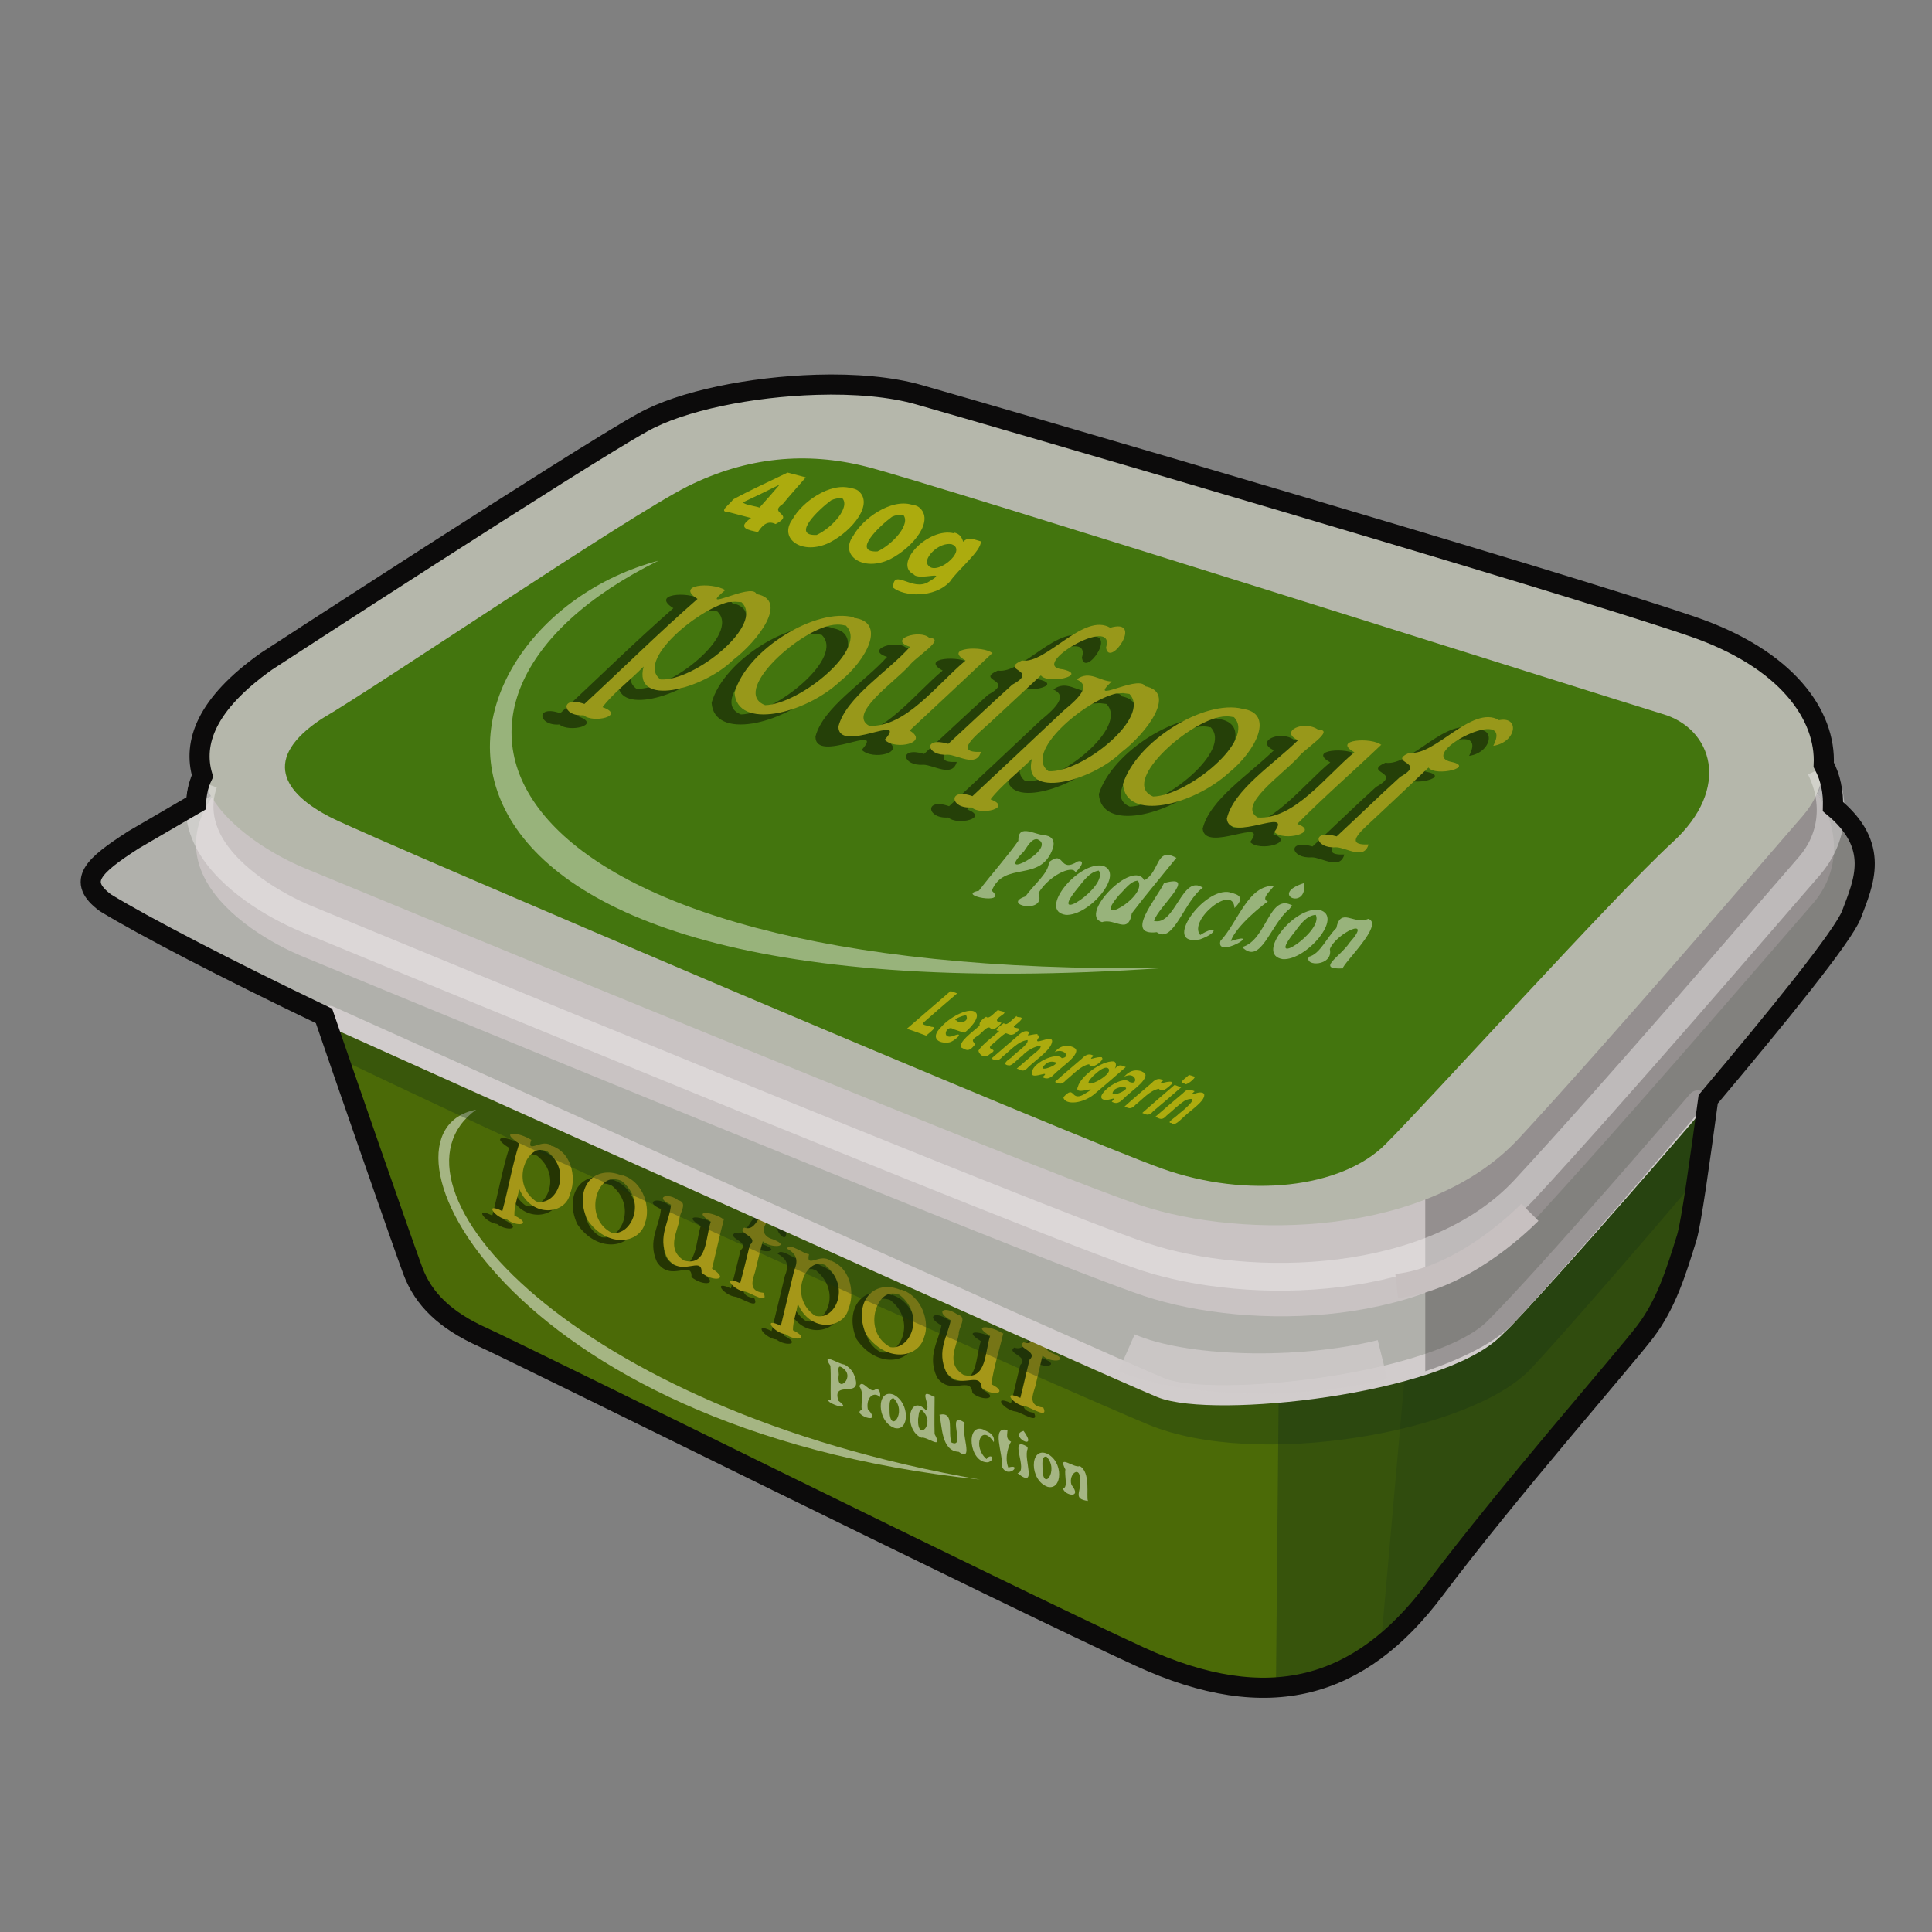 <?xml version="1.0" encoding="UTF-8" standalone="no"?>
<!DOCTYPE svg PUBLIC "-//W3C//DTD SVG 1.0//EN" "http://www.w3.org/TR/2001/REC-SVG-20010904/DTD/svg10.dtd">
<svg xmlns:svg="http://www.w3.org/2000/svg" xmlns="http://www.w3.org/2000/svg" version="1.0" width="100%" height="100%" viewBox="0 0 48 48" id="_butter01">
<rect x="0" y="0" width="48" height="48" fill="#808080" stroke="none"/>
<defs/>
<path d="m 7.76,24.36 c 0,0 2.26,6.53 2.52,7.23 0.26,0.69 0.78,1.22 1.74,1.65 0.95,0.43 13.07,6.45 16.30,7.93 3.22,1.48 5.49,0.78 7.32,-1.65 1.83,-2.44 4.70,-5.75 5.23,-6.45 0.52,-0.69 0.78,-1.48 1.04,-2.35 0.26,-0.87 1.04,-7.58 1.04,-7.58 z" id="path3884" style="fill:#4b6a07" />
<g id="g4194" style="opacity:0.5">
<path d="m 11.83,27.57 c -2.84,0.54 0.61,7.93 12.52,9.19 C 14.20,35.01 9.26,29.43 11.83,27.57 z" id="path4172" style="fill:#ffffff" />
<path d="m 26.14,33.11 c -0.59,-0.38 -0.52,0.52 -0.94,0.37 -0.21,0.14 0.38,0.22 0.15,0.43 -0.08,0.31 -0.15,0.64 -0.23,0.95 -0.48,-0.22 -0.17,0.18 0.12,0.21 0.15,0.03 0.59,0.33 0.45,0.03 -0.39,-0.04 -0.26,-0.32 -0.20,-0.52 0.06,-0.25 0.12,-0.51 0.18,-0.77 0.23,0.21 0.72,0.12 0.24,-0.06 -0.58,-0.26 0.27,-0.91 0.46,-0.17 0.31,-0.00 0.02,-0.51 -0.24,-0.47 z m -6.95,-2.85 c -0.59,-0.38 -0.52,0.51 -0.93,0.37 -0.21,0.14 0.39,0.22 0.14,0.43 -0.08,0.31 -0.15,0.63 -0.24,0.95 -0.48,-0.22 -0.17,0.18 0.12,0.21 0.15,0.03 0.60,0.34 0.46,0.03 -0.39,-0.04 -0.27,-0.32 -0.21,-0.52 0.06,-0.25 0.12,-0.51 0.19,-0.76 0.22,0.19 0.72,0.13 0.25,-0.05 -0.58,-0.16 0.12,-0.92 0.38,-0.29 0.31,0.41 0.21,-0.47 -0.18,-0.36 z m 5.49,3.00 c -0.24,-0.18 -0.82,-0.25 -0.31,0.06 -0.13,0.37 -0.08,1.12 -0.66,0.97 -0.46,-0.28 -0.16,-0.73 -0.12,-1.02 -0.01,-0.15 0.23,-0.42 -0.03,-0.48 -0.33,-0.23 -0.57,-0.08 -0.17,0.14 -0.07,0.39 -0.36,0.76 -0.11,1.29 0.34,0.48 0.84,-0.06 0.88,0.39 0.26,0.22 0.70,0.14 0.24,-0.09 0.06,-0.43 0.20,-0.85 0.30,-1.28 z m -2.53,-1.08 c -0.69,-0.29 -1.19,0.32 -0.87,1.09 0.50,0.73 1.31,0.61 1.45,0.08 0.14,-0.34 -0.03,-1.01 -0.57,-1.18 z m -1.74,-0.72 c -0.25,-0.22 -0.63,0.21 -0.54,-0.17 -0.17,-0.02 -0.47,-0.29 -0.55,-0.14 0.28,0.15 0.27,0.33 0.18,0.55 -0.11,0.45 -0.22,0.91 -0.33,1.37 -0.48,-0.24 -0.17,0.18 0.12,0.21 0.24,0.18 0.63,0.12 0.18,-0.10 -0.00,-0.23 0.09,-0.43 0.12,-0.66 0.33,0.76 1.17,0.60 1.26,0.12 0.14,-0.29 0.11,-0.98 -0.44,-1.19 z m 1.72,0.85 c 0.63,0.50 0.26,1.37 -0.24,1.29 -0.65,-0.35 -0.40,-1.28 0.01,-1.33 0.06,-0.01 0.14,7.55e-4 0.22,0.03 z m -1.84,-0.73 c 0.62,0.51 0.24,1.38 -0.27,1.24 -0.60,-0.41 -0.32,-1.23 0.07,-1.29 l 0.09,0.00 0.10,0.03 0,0 z M 17.72,30.40 c -0.24,-0.18 -0.82,-0.25 -0.31,0.06 -0.13,0.37 -0.08,1.12 -0.66,0.97 -0.46,-0.28 -0.16,-0.73 -0.12,-1.02 -0.01,-0.15 0.23,-0.42 -0.03,-0.48 -0.25,-0.20 -0.61,-0.08 -0.18,0.11 -0.03,0.42 -0.34,0.78 -0.10,1.31 0.34,0.53 0.88,-0.07 0.86,0.38 0.30,0.24 0.71,0.18 0.26,-0.10 0.10,-0.41 0.19,-0.83 0.30,-1.25 z m -2.51,-1.08 c -0.70,-0.30 -1.22,0.31 -0.87,1.09 0.49,0.72 1.31,0.61 1.44,0.07 0.13,-0.34 -0.02,-1.00 -0.56,-1.17 z m -1.75,-0.73 c -0.21,-0.23 -0.65,0.22 -0.51,-0.16 -0.32,-0.20 -0.82,-0.24 -0.30,0.09 -0.17,0.53 -0.27,1.12 -0.42,1.68 -0.48,-0.24 -0.17,0.18 0.12,0.21 0.24,0.19 0.65,0.13 0.18,-0.10 -0.01,-0.23 0.08,-0.44 0.12,-0.66 0.33,0.76 1.17,0.61 1.26,0.12 0.14,-0.29 0.11,-0.98 -0.44,-1.19 z m 1.72,0.85 c 0.65,0.50 0.27,1.38 -0.23,1.30 -0.66,-0.34 -0.42,-1.29 0.00,-1.33 0.06,-0.01 0.14,7.55e-4 0.22,0.03 z m -1.84,-0.73 c 0.64,0.50 0.24,1.38 -0.27,1.25 -0.59,-0.41 -0.30,-1.22 0.07,-1.28 l 0.09,0.00 0.10,0.03 z" id="path4174" style="font-size:8px;font-style:normal;font-variant:normal;font-weight:normal;font-stretch:normal;line-height:125%;letter-spacing:0px;word-spacing:0px;font-family:DejaVu Serif;-inkscape-font-specification:DejaVu Serif" />
<path d="m 26.37,32.98 c -0.59,-0.38 -0.52,0.52 -0.94,0.37 -0.21,0.14 0.38,0.22 0.15,0.43 -0.08,0.31 -0.15,0.64 -0.23,0.95 -0.48,-0.22 -0.17,0.18 0.12,0.21 0.15,0.03 0.59,0.33 0.45,0.03 -0.39,-0.04 -0.26,-0.32 -0.20,-0.52 0.06,-0.25 0.12,-0.51 0.18,-0.77 0.23,0.21 0.72,0.12 0.24,-0.06 -0.58,-0.26 0.27,-0.91 0.46,-0.17 0.31,-0.00 0.02,-0.51 -0.24,-0.47 z m -6.95,-2.85 c -0.59,-0.38 -0.52,0.51 -0.93,0.37 -0.21,0.14 0.39,0.22 0.14,0.43 -0.08,0.31 -0.15,0.63 -0.24,0.95 -0.48,-0.22 -0.17,0.18 0.12,0.21 0.15,0.03 0.60,0.34 0.46,0.03 -0.39,-0.04 -0.27,-0.32 -0.21,-0.52 0.06,-0.25 0.12,-0.51 0.19,-0.76 0.22,0.19 0.72,0.13 0.25,-0.05 -0.58,-0.16 0.12,-0.92 0.38,-0.29 0.31,0.41 0.21,-0.47 -0.18,-0.36 z m 5.49,3.00 c -0.24,-0.18 -0.82,-0.25 -0.31,0.06 -0.13,0.37 -0.08,1.12 -0.66,0.97 -0.46,-0.28 -0.16,-0.73 -0.12,-1.02 -0.01,-0.15 0.23,-0.42 -0.03,-0.48 -0.33,-0.23 -0.57,-0.08 -0.17,0.14 -0.07,0.39 -0.36,0.76 -0.11,1.29 0.34,0.48 0.84,-0.06 0.88,0.39 0.26,0.22 0.70,0.14 0.24,-0.09 0.06,-0.43 0.20,-0.85 0.30,-1.28 z m -2.53,-1.08 c -0.69,-0.29 -1.19,0.32 -0.87,1.09 0.50,0.73 1.31,0.61 1.45,0.08 0.14,-0.34 -0.03,-1.01 -0.57,-1.18 z m -1.74,-0.72 c -0.25,-0.22 -0.63,0.21 -0.54,-0.17 -0.17,-0.02 -0.47,-0.29 -0.55,-0.14 0.28,0.15 0.27,0.33 0.18,0.55 -0.11,0.45 -0.22,0.91 -0.33,1.37 -0.48,-0.24 -0.17,0.18 0.12,0.21 0.24,0.18 0.63,0.12 0.18,-0.10 -0.00,-0.23 0.09,-0.43 0.12,-0.66 0.33,0.76 1.17,0.60 1.26,0.12 0.14,-0.29 0.11,-0.98 -0.44,-1.19 z m 1.72,0.85 c 0.63,0.50 0.26,1.37 -0.24,1.29 -0.65,-0.35 -0.40,-1.28 0.01,-1.33 0.06,-0.01 0.14,7.55e-4 0.22,0.03 z m -1.84,-0.73 c 0.62,0.51 0.24,1.38 -0.27,1.24 -0.60,-0.41 -0.32,-1.23 0.07,-1.29 l 0.09,0.00 0.10,0.03 0,0 z m -2.55,-1.16 c -0.24,-0.18 -0.82,-0.25 -0.31,0.06 -0.13,0.37 -0.08,1.12 -0.66,0.97 -0.46,-0.28 -0.16,-0.73 -0.12,-1.02 -0.01,-0.15 0.23,-0.42 -0.03,-0.48 -0.25,-0.20 -0.61,-0.08 -0.18,0.11 -0.03,0.42 -0.34,0.78 -0.10,1.31 0.34,0.53 0.88,-0.07 0.86,0.38 0.30,0.24 0.71,0.18 0.26,-0.10 0.10,-0.41 0.19,-0.83 0.30,-1.25 z m -2.51,-1.08 c -0.70,-0.30 -1.22,0.31 -0.87,1.09 0.49,0.72 1.31,0.61 1.44,0.07 0.13,-0.34 -0.02,-1.00 -0.56,-1.17 z m -1.75,-0.73 c -0.21,-0.23 -0.65,0.22 -0.51,-0.16 -0.32,-0.20 -0.82,-0.24 -0.30,0.09 -0.17,0.53 -0.27,1.12 -0.42,1.68 -0.48,-0.24 -0.17,0.18 0.12,0.21 0.24,0.19 0.65,0.13 0.18,-0.10 -0.01,-0.23 0.08,-0.44 0.12,-0.66 0.33,0.76 1.17,0.61 1.26,0.12 0.14,-0.29 0.11,-0.98 -0.44,-1.19 z m 1.72,0.85 c 0.65,0.50 0.27,1.38 -0.23,1.30 -0.66,-0.34 -0.42,-1.29 0.00,-1.33 0.06,-0.01 0.14,7.56e-4 0.22,0.03 z m -1.84,-0.73 c 0.64,0.50 0.24,1.38 -0.27,1.25 -0.59,-0.41 -0.30,-1.22 0.07,-1.28 l 0.09,0.00 0.10,0.03 z" id="path4176" style="font-size:8px;font-style:normal;font-variant:normal;font-weight:normal;font-stretch:normal;line-height:125%;letter-spacing:0px;word-spacing:0px;fill:#ffc429;font-family:DejaVu Serif;-inkscape-font-specification:DejaVu Serif" />
<path d="m 25.43,35.55 c -0.40,0.11 0.40,0.55 0,0 z m -0.40,-0.02 c -0.42,-0.11 -0.10,0.59 -0.14,0.90 0.15,0.34 0.53,-0.08 0.16,0.03 -0.11,-0.28 0.04,-0.61 0.07,-0.64 -0.14,-0.07 -0.09,-0.19 -0.09,-0.28 z m 1.80,0.89 c -0.13,0.08 -0.57,-0.32 -0.36,0.09 -0.03,0.14 0.07,0.45 -0.06,0.47 0.04,0.18 0.49,0.26 0.21,-0.09 -0.09,-0.28 0.25,-0.52 0.21,-0.07 0.03,0.25 -0.18,0.42 0.20,0.47 -0.05,-0.10 0.08,-0.72 -0.21,-0.87 z m -3.62,-1.71 c -0.44,-0.27 -0.06,0.23 -0.20,0.33 -0.44,-0.45 -0.57,0.48 -0.12,0.68 0.14,-0.04 0.56,0.33 0.33,-0.09 -0.01,-0.31 1.12e-4,-0.62 -0.00,-0.93 z m 2.79,1.40 c -0.42,-0.16 -0.43,0.67 0.03,0.83 0.37,0.09 0.40,-0.64 -0.03,-0.83 z m -0.47,-0.16 c -0.51,-0.32 0.04,0.59 -0.25,0.65 0.51,0.41 0.14,-0.35 0.25,-0.60 l 1e-6,-0.05 -1e-6,-10e-7 z m 0.47,0.24 c 0.33,0.34 -0.11,0.92 -0.10,0.26 -10e-4,-0.10 -0.02,-0.28 0.10,-0.26 z m -1.56,-0.67 c -0.46,-0.19 -0.37,0.84 0.11,0.81 0.20,-0.07 0.07,-0.24 -0.04,-0.08 -0.36,-0.31 -0.13,-0.90 0.18,-0.42 0.03,-0.16 -0.09,-0.25 -0.25,-0.30 z M 20.97,33.90 c -0.14,-0.01 -0.58,-0.32 -0.34,0.03 0.02,0.28 0.00,0.55 0.01,0.84 -0.30,0.02 0.63,0.37 0.19,0.03 -0.18,-0.55 0.65,-0.00 0.39,-0.64 -0.04,-0.11 -0.15,-0.22 -0.25,-0.26 z m 3.00,1.45 c -0.49,-0.34 0.05,0.66 -0.33,0.49 -0.10,-0.26 0.09,-0.78 -0.30,-0.69 0.07,0.27 0.04,0.90 0.48,0.92 0.40,0.29 0.03,-0.52 0.15,-0.71 z m -3.08,-1.39 c 0.43,0.22 -0.13,0.72 -0.05,0.19 -0.00,-0.06 -0.04,-0.23 0.05,-0.19 z m 1.31,0.69 c -0.43,-0.16 -0.43,0.67 0.03,0.83 0.37,0.09 0.38,-0.63 -0.03,-0.83 z m -0.43,-0.15 c -0.14,0.18 -0.34,-0.27 -0.42,-0.06 0.13,0.20 0.03,0.39 0.06,0.59 -0.27,0.09 0.55,0.42 0.15,-0.02 -0.05,-0.30 0.16,-0.45 0.30,-0.30 0.02,-0.05 0.01,-0.20 -0.09,-0.20 z m 1.14,0.54 c 0.36,0.33 -0.13,0.81 -0.10,0.21 0.02,-0.07 -0.00,-0.23 0.10,-0.21 z m -0.71,-0.30 c 0.36,0.34 -0.11,0.94 -0.10,0.27 -0.00,-0.11 -0.01,-0.27 0.10,-0.27 z" id="path4178" style="font-size:3.27px;font-style:normal;font-variant:normal;font-weight:bold;font-stretch:normal;line-height:125%;letter-spacing:0px;word-spacing:0px;fill:#ffffff;font-family:DejaVu Serif;-inkscape-font-specification:DejaVu Serif Bold" />
</g>
<path d="M 43,23.15 7.75,24.37 c 0,0 0.44,1.23 0.68,1.93 7.05,3.38 18.08,8.25 20.09,9.09 2.70,1.13 8.01,0.19 9.5,-1.37 0.67,-0.71 2.42,-2.72 4.15,-4.75 C 42.52,27.04 43,23.15 43,23.15 z" id="path3108-4" style="fill:#183115;fill-opacity:0.33" />
<path d="m 43,23.15 -1.06,0.03 -6.71,7.28 -0.93,10.5 c 0.48,-0.37 0.94,-0.86 1.37,-1.43 1.83,-2.44 4.72,-5.73 5.25,-6.43 C 41.42,32.39 41.67,31.62 41.93,30.75 42.19,29.87 43,23.15 43,23.15 z" id="path3919" style="color:#000000;fill:#183115;fill-opacity:0.22;stroke-width:1px" />
<path d="m 43,23.15 -7.59,0.25 -3.59,5.68 -0.12,12.87 c 1.56,-0.08 2.84,-0.94 3.96,-2.43 1.83,-2.44 4.72,-5.73 5.25,-6.43 C 41.42,32.39 41.67,31.62 41.93,30.75 42.19,29.87 43,23.15 43,23.15 z" id="path3917" style="fill:#183115;fill-opacity:0.39" />
<path d="M 2.61,22.45 C 6.27,24.71 25.37,33.17 28.07,34.31 c 2.70,1.13 8.02,0.17 9.50,-1.39 1.48,-1.56 8.02,-9.06 8.45,-10.20 0.43,-1.13 1.13,-2.44 -2.87,-3.92 -4.01,-1.48 -23.28,-7.58 -23.28,-7.58 0,0 -15.60,9.15 -16.56,9.67 -0.98,0.63 -1.43,1.02 -0.69,1.56 z" id="path3108" style="fill:#b0b0ab;fill-opacity:1" />
<path d="m 6.55,18.58 c -3.60,2.54 -0.52,4.57 0.96,5.18 1.49,0.61 18.28,7.56 20.92,8.44 2.63,0.87 7.20,0.79 9.49,-1.67 2.28,-2.46 5.97,-6.76 7.12,-8.08 1.14,-1.31 0.52,-3.60 -2.81,-4.74 -3.34,-1.14 -17.49,-5.27 -19.34,-5.80 -1.84,-0.52 -5.36,-0.17 -6.94,0.70 -1.58,0.87 -9.40,5.97 -9.40,5.97 z" id="path3882" style="fill:#c9c3c3;fill-opacity:1" />
<path d="m 8.19,25.24 c 0,0 19.35,8.71 20.66,9.24 1.30,0.52 6.88,-0.08 8.28,-1.48 1.39,-1.39 5.05,-5.66 5.05,-5.66" id="path4004" style="fill:none;stroke:#d1cccc;stroke-width:0.5;stroke-linecap:round;stroke-opacity:1" />
<path d="m 27.99,33.61 c 1.39,0.61 4.27,0.69 6.36,0.17" id="path4006" style="fill:none;stroke:#d1cccc;stroke-width:1px;stroke-opacity:0.79" />
<path d="m 44.09,16.65 -8.68,11.71 0,5.71 c 0.94,-0.32 1.74,-0.72 2.18,-1.18 1.48,-1.56 8.00,-9.05 8.43,-10.18 0.34,-0.88 0.82,-1.87 -0.87,-2.96 0.41,-0.92 0.11,-2.12 -1.06,-3.09 z" id="path4008" style="fill:#1d1a1a;fill-opacity:0.31" />
<path d="m 6.62,16.43 c -3.57,2.52 -0.52,4.53 0.95,5.14 1.48,0.61 18.13,7.49 20.75,8.37 2.61,0.87 7.15,0.78 9.41,-1.65 2.26,-2.44 5.92,-6.71 7.06,-8.02 1.13,-1.30 0.52,-3.57 -2.79,-4.70 C 38.71,14.42 24.67,10.33 22.84,9.80 21.01,9.28 17.52,9.63 15.95,10.50 14.38,11.37 6.62,16.43 6.62,16.43 z" id="path3110" style="fill:#b5b7ab;fill-opacity:1" />
<path d="m 5.06,19.45 c -0.19,0.55 -0.10,1.06 0.15,1.51 0.50,0.89 1.64,1.55 2.38,1.86 1.48,0.61 18.20,7.52 20.83,8.40 2.62,0.87 7.17,0.78 9.45,-1.66 2.27,-2.45 5.95,-6.74 7.09,-8.05 0.56,-0.65 0.70,-1.55 0.27,-2.42" id="path3880" style="fill:none;stroke:#f3f2f2;stroke-width:0.69;stroke-opacity:0.44" />
<path d="m 34.70,31.95 c 1.56,-0.17 2.96,-1.48 3.31,-1.83" id="path4016" style="fill:none;stroke:#c7c0c0;stroke-width:0.60" />
<path d="m 7.99,17.86 c 1.47,-0.86 7.62,-5.04 9.10,-5.78 1.47,-0.73 2.95,-0.86 4.42,-0.49 1.47,0.36 18.57,5.78 19.80,6.15 1.23,0.36 1.72,1.84 0.24,3.19 -1.47,1.35 -6.02,6.39 -7.13,7.50 -1.10,1.10 -3.44,1.35 -5.53,0.61 C 26.81,28.31 9.47,20.93 8.24,20.32 7.01,19.70 6.51,18.84 7.99,17.86 z" id="path4018" style="color:#000000;fill:#43750e;stroke-width:1px" />
<g id="g4184" style="opacity:0.45">
<path d="M 16.36,13.93 C 10.36,15.52 8.03,25.49 28.91,24.05 11.92,24.28 9.32,17.40 16.36,13.93 z" id="path4057" style="fill:#ffffff" />
<path d="m 36.64,18.14 c -0.66,-0.39 -1.60,0.91 -2.22,0.81 -0.58,0.26 0.46,0.22 -0.23,0.60 -0.53,0.48 -1.05,0.99 -1.58,1.48 -0.65,-0.19 -0.54,0.31 -0.02,0.27 0.25,0.00 0.70,0.33 0.81,-0.07 -0.68,0.03 -0.10,-0.40 0.23,-0.72 0.42,-0.39 0.84,-0.79 1.26,-1.19 0.18,0.24 1.21,-0.02 0.53,-0.15 -0.79,-0.22 1.62,-1.43 1.08,-0.39 0.59,-0.09 0.67,-0.77 0.11,-0.63 z m -9.65,-2.29 c -0.66,-0.40 -1.60,0.91 -2.20,0.81 -0.58,0.26 0.46,0.22 -0.24,0.60 -0.53,0.48 -1.06,0.98 -1.59,1.47 -0.65,-0.19 -0.54,0.31 -0.02,0.27 0.25,0.00 0.72,0.33 0.83,-0.07 -0.69,0.03 -0.13,-0.40 0.22,-0.72 0.42,-0.39 0.85,-0.79 1.27,-1.18 0.17,0.23 1.19,0.00 0.55,-0.15 -0.91,-0.07 1.33,-1.39 1.07,-0.54 0.08,0.53 0.97,-0.76 0.09,-0.49 z m 6.73,2.91 c -0.23,-0.20 -1.25,-0.14 -0.67,0.18 -0.70,0.58 -1.50,1.68 -2.40,1.62 -0.52,-0.29 0.58,-1.04 0.99,-1.48 0.15,-0.22 0.96,-0.70 0.51,-0.70 -0.35,-0.25 -0.98,0.04 -0.50,0.26 -0.61,0.60 -1.60,1.23 -1.77,1.95 0.06,0.62 1.67,-0.33 1.18,0.33 0.23,0.25 1.15,0.01 0.57,-0.20 0.65,-0.66 1.40,-1.31 2.09,-1.97 z m -3.45,-0.90 c -0.95,-0.24 -2.64,0.81 -2.97,1.87 0.07,0.94 1.74,0.53 2.63,-0.28 0.68,-0.55 1.15,-1.49 0.33,-1.59 z m -2.41,-0.58 c -0.21,-0.25 -1.44,0.49 -0.82,-0.10 -0.29,0.00 -0.55,-0.29 -0.87,-0.05 0.34,0.15 0.11,0.42 -0.32,0.77 -0.75,0.71 -1.51,1.42 -2.27,2.13 -0.62,-0.22 -0.56,0.32 -0.02,0.28 0.23,0.21 1.03,0.01 0.47,-0.20 0.26,-0.34 0.69,-0.67 1.03,-1.01 -0.27,1.03 1.47,0.57 2.22,-0.16 0.63,-0.48 1.39,-1.49 0.59,-1.64 z m 2.21,0.78 c 0.58,0.57 -1.15,1.96 -2.00,1.98 -0.81,-0.33 0.77,-1.78 1.63,-1.97 0.13,-0.03 0.26,-0.03 0.37,-0.00 z m -2.58,-0.57 c 0.56,0.58 -1.19,1.97 -2.01,1.92 -0.63,-0.45 0.87,-1.74 1.68,-1.93 l 0.17,-0.01 0.16,0.02 0,0 z m -3.40,-1.01 c -0.23,-0.20 -1.25,-0.14 -0.67,0.18 -0.70,0.58 -1.50,1.68 -2.40,1.62 -0.52,-0.29 0.58,-1.04 0.99,-1.48 0.15,-0.22 0.95,-0.69 0.51,-0.70 -0.23,-0.23 -1.05,0.04 -0.48,0.22 -0.56,0.63 -1.59,1.25 -1.78,1.98 0.00,0.69 1.76,-0.36 1.15,0.33 0.27,0.27 1.12,0.07 0.62,-0.23 0.68,-0.63 1.37,-1.28 2.06,-1.93 z m -3.44,-0.89 c -0.94,-0.26 -2.67,0.80 -2.97,1.87 0.06,0.93 1.74,0.54 2.62,-0.28 0.67,-0.54 1.16,-1.48 0.34,-1.58 z M 18.19,14.98 c -0.13,-0.28 -1.50,0.51 -0.77,-0.09 -0.36,-0.21 -1.25,-0.13 -0.69,0.22 -0.96,0.84 -1.87,1.74 -2.81,2.61 -0.62,-0.22 -0.56,0.32 -0.02,0.28 0.24,0.21 1.06,0.01 0.47,-0.20 0.25,-0.34 0.69,-0.67 1.02,-1.01 -0.27,1.03 1.47,0.57 2.22,-0.16 0.63,-0.48 1.39,-1.49 0.59,-1.64 z m 2.21,0.78 c 0.63,0.55 -1.13,1.97 -1.99,1.99 -0.84,-0.32 0.75,-1.79 1.61,-1.98 0.13,-0.03 0.26,-0.03 0.37,-0.00 z m -2.58,-0.57 c 0.60,0.56 -1.19,1.98 -2.01,1.92 -0.62,-0.45 0.89,-1.72 1.68,-1.92 l 0.17,-0.01 0.16,0.01 z" id="path4091" style="font-size:8px;font-style:normal;font-variant:normal;font-weight:normal;font-stretch:normal;line-height:125%;letter-spacing:0px;word-spacing:0px;font-family:DejaVu Serif;-inkscape-font-specification:DejaVu Serif" />
<path d="m 37.24,17.89 c -0.66,-0.39 -1.60,0.91 -2.22,0.81 -0.58,0.26 0.46,0.22 -0.23,0.60 -0.53,0.48 -1.05,0.99 -1.58,1.48 -0.65,-0.19 -0.54,0.31 -0.02,0.27 0.25,0.00 0.70,0.33 0.81,-0.07 -0.68,0.03 -0.10,-0.40 0.23,-0.72 0.42,-0.39 0.84,-0.79 1.26,-1.19 0.18,0.24 1.21,-0.02 0.53,-0.15 -0.79,-0.22 1.62,-1.43 1.08,-0.39 0.59,-0.09 0.67,-0.77 0.11,-0.63 z m -9.65,-2.29 c -0.66,-0.40 -1.60,0.91 -2.20,0.81 -0.58,0.26 0.46,0.22 -0.24,0.60 -0.53,0.48 -1.06,0.98 -1.59,1.47 -0.65,-0.19 -0.54,0.31 -0.02,0.27 0.25,0.00 0.72,0.33 0.83,-0.07 -0.69,0.03 -0.13,-0.40 0.22,-0.72 0.42,-0.39 0.85,-0.79 1.27,-1.18 0.17,0.23 1.19,0.00 0.55,-0.15 -0.91,-0.07 1.33,-1.39 1.07,-0.54 0.08,0.53 0.97,-0.76 0.09,-0.49 z m 6.73,2.91 c -0.23,-0.20 -1.25,-0.14 -0.67,0.18 -0.70,0.58 -1.50,1.68 -2.40,1.62 -0.52,-0.29 0.58,-1.04 0.99,-1.48 0.15,-0.22 0.96,-0.70 0.51,-0.70 -0.35,-0.25 -0.98,0.04 -0.50,0.26 -0.61,0.60 -1.60,1.23 -1.77,1.95 0.06,0.62 1.67,-0.33 1.18,0.33 0.23,0.25 1.15,0.01 0.57,-0.20 0.65,-0.66 1.40,-1.31 2.09,-1.97 z m -3.45,-0.90 c -0.95,-0.24 -2.64,0.81 -2.97,1.87 0.07,0.94 1.74,0.53 2.63,-0.28 0.68,-0.55 1.15,-1.49 0.33,-1.59 z M 28.44,17.03 c -0.21,-0.25 -1.44,0.49 -0.82,-0.10 -0.29,0.00 -0.55,-0.29 -0.87,-0.05 0.34,0.15 0.11,0.42 -0.32,0.77 -0.75,0.71 -1.51,1.42 -2.27,2.13 -0.62,-0.22 -0.56,0.32 -0.02,0.28 0.23,0.21 1.03,0.01 0.47,-0.20 0.26,-0.34 0.69,-0.67 1.03,-1.01 -0.27,1.03 1.47,0.57 2.22,-0.16 0.63,-0.48 1.39,-1.49 0.59,-1.64 z m 2.21,0.78 c 0.58,0.57 -1.15,1.96 -2.00,1.98 -0.81,-0.33 0.77,-1.78 1.63,-1.97 0.13,-0.03 0.26,-0.03 0.37,-0.00 z M 28.06,17.24 c 0.56,0.58 -1.19,1.97 -2.01,1.92 -0.63,-0.45 0.87,-1.74 1.68,-1.93 l 0.17,-0.01 0.16,0.02 0,0 z m -3.40,-1.01 c -0.23,-0.20 -1.25,-0.14 -0.67,0.18 -0.70,0.58 -1.50,1.68 -2.40,1.62 -0.52,-0.29 0.58,-1.04 0.99,-1.48 0.15,-0.22 0.95,-0.69 0.51,-0.70 -0.23,-0.23 -1.05,0.04 -0.48,0.22 -0.56,0.63 -1.59,1.25 -1.78,1.98 0.00,0.69 1.76,-0.36 1.15,0.33 0.27,0.27 1.12,0.07 0.62,-0.23 0.68,-0.63 1.37,-1.28 2.06,-1.93 z m -3.44,-0.89 c -0.94,-0.26 -2.67,0.80 -2.97,1.87 0.06,0.93 1.74,0.54 2.62,-0.28 0.67,-0.54 1.16,-1.48 0.34,-1.58 z m -2.43,-0.59 c -0.13,-0.28 -1.50,0.51 -0.77,-0.09 -0.36,-0.21 -1.25,-0.13 -0.69,0.22 -0.96,0.84 -1.87,1.74 -2.81,2.61 -0.62,-0.22 -0.56,0.32 -0.02,0.28 0.24,0.21 1.06,0.01 0.47,-0.20 0.25,-0.34 0.69,-0.67 1.02,-1.01 -0.27,1.03 1.47,0.57 2.22,-0.16 0.63,-0.48 1.39,-1.49 0.59,-1.64 z m 2.21,0.78 c 0.63,0.55 -1.13,1.97 -1.99,1.99 -0.84,-0.32 0.75,-1.79 1.61,-1.98 0.13,-0.03 0.26,-0.03 0.37,-0.00 z m -2.58,-0.57 c 0.60,0.56 -1.19,1.98 -2.01,1.92 -0.62,-0.45 0.89,-1.72 1.68,-1.92 l 0.17,-0.01 0.16,0.01 z" id="path4064" style="font-size:8px;font-style:normal;font-variant:normal;font-weight:normal;font-stretch:normal;line-height:125%;letter-spacing:0px;word-spacing:0px;fill:#ffc429;font-family:DejaVu Serif;-inkscape-font-specification:DejaVu Serif" />
<path d="m 32.40,21.94 c -0.89,0.28 0.09,0.70 0,0 z m -0.73,0.07 c -0.66,-0.04 -0.91,0.90 -1.35,1.37 -0.12,0.46 1.11,-0.27 0.26,0.00 0.13,-0.38 0.83,-0.93 0.92,-0.98 -0.18,-0.07 0.05,-0.25 0.16,-0.40 z m 2.32,0.82 c -0.35,0.16 -0.68,-0.31 -0.79,0.23 -0.23,0.22 -0.40,0.64 -0.68,0.71 -0.13,0.25 0.61,0.24 0.52,-0.19 0.15,-0.39 1.10,-0.84 0.49,-0.16 -0.24,0.36 -0.85,0.67 -0.17,0.64 0.02,-0.14 1.03,-1.09 0.64,-1.23 z M 29.22,21.31 c -0.51,-0.28 -0.40,0.36 -0.79,0.56 -0.29,-0.54 -1.65,0.87 -1.05,1.04 0.32,-0.11 0.65,0.33 0.74,-0.22 0.35,-0.46 0.74,-0.92 1.11,-1.38 z m 3.57,1.30 c -0.61,-0.12 -1.62,1.11 -0.92,1.22 0.58,0.04 1.52,-1.06 0.92,-1.22 z m -0.68,-0.11 c -0.58,-0.33 -0.63,0.86 -1.25,1.03 0.47,0.47 0.70,-0.57 1.18,-0.95 l 0.06,-0.08 -10e-7,-10e-7 z m 0.58,0.23 c 0.21,0.41 -1.32,1.40 -0.52,0.42 0.12,-0.16 0.29,-0.41 0.52,-0.42 z m -2.13,-0.56 c -0.65,-0.15 -1.72,1.36 -0.75,1.17 0.48,-0.17 0.43,-0.38 0.01,-0.11 -0.31,-0.36 0.82,-1.29 0.85,-0.67 0.26,-0.25 0.12,-0.34 -0.10,-0.38 z m -4.57,-1.42 c -0.25,0.02 -0.70,-0.32 -0.69,0.14 -0.29,0.41 -0.66,0.82 -0.98,1.24 -0.60,0.11 0.75,0.37 0.32,-0.00 0.31,-0.76 1.22,-0.18 1.52,-1.06 0.05,-0.16 -0.01,-0.28 -0.16,-0.31 z m 3.90,1.31 c -0.52,-0.37 -0.69,0.96 -1.22,0.82 0.11,-0.36 1.12,-1.18 0.25,-0.94 -0.18,0.38 -1.00,1.32 -0.18,1.22 0.41,0.31 0.69,-0.79 1.14,-1.10 z m -4.12,-1.21 c 0.55,0.21 -1.12,1.10 -0.33,0.30 0.07,-0.09 0.18,-0.32 0.33,-0.30 z m 1.63,0.66 c -0.61,-0.12 -1.63,1.12 -0.92,1.22 0.59,0.03 1.48,-1.04 0.92,-1.22 z m -0.62,-0.11 c -0.49,0.31 -0.31,-0.30 -0.72,0.02 0.00,0.27 -0.39,0.57 -0.58,0.85 -0.63,0.21 0.53,0.46 0.32,-0.08 0.25,-0.43 0.84,-0.71 0.92,-0.52 0.10,-0.08 0.27,-0.31 0.06,-0.27 z m 1.49,0.48 c 0.28,0.39 -1.22,1.23 -0.46,0.35 0.13,-0.12 0.27,-0.34 0.46,-0.35 z m -0.97,-0.25 c 0.26,0.40 -1.34,1.42 -0.52,0.43 0.13,-0.16 0.29,-0.40 0.52,-0.43 z" id="path4100" style="font-size:3.27px;font-style:normal;font-variant:normal;font-weight:bold;font-stretch:normal;line-height:125%;letter-spacing:0px;word-spacing:0px;fill:#ffffff;font-family:DejaVu Serif;-inkscape-font-specification:DejaVu Serif Bold" />
</g>
<g id="layer3">
<path d="M 20.28,9.56 C 18.67,9.61 16.94,9.95 15.96,10.5 14.39,11.37 6.62,16.43 6.62,16.43 5.11,17.50 4.79,18.46 5.03,19.28 4.92,19.51 4.88,19.74 4.87,19.96 4.54,20.15 3.40,20.82 3.31,20.87 2.32,21.51 1.89,21.89 2.62,22.43 c 0.95,0.58 2.95,1.62 5.43,2.81 0.42,1.23 1.98,5.73 2.21,6.34 0.26,0.69 0.79,1.22 1.75,1.65 0.95,0.43 13.08,6.45 16.31,7.93 3.22,1.48 5.48,0.78 7.31,-1.65 1.83,-2.44 4.72,-5.73 5.25,-6.43 0.52,-0.69 0.76,-1.47 1.03,-2.34 0.11,-0.37 0.32,-1.88 0.53,-3.43 1.75,-2.08 3.35,-4.05 3.56,-4.59 0.30,-0.80 0.73,-1.70 -0.46,-2.68 C 45.55,19.69 45.49,19.34 45.31,19 45.37,17.78 44.41,16.37 42.03,15.56 38.71,14.42 24.67,10.33 22.84,9.81 22.15,9.61 21.24,9.53 20.28,9.56 z" id="stroke01" style="fill:none;stroke:#0c0b0b;stroke-width:0.5;" />
<path d="m 29.55,26.70 c -0.11,0.10 -0.30,0.22 -0.12,0.22 0.03,0.08 0.29,-0.15 0.25,-0.17 -0.04,-0.01 -0.08,-0.03 -0.13,-0.04 z m -5.93,-2.08 c -0.36,0.31 -0.72,0.62 -1.09,0.94 0.16,0.05 0.32,0.11 0.48,0.17 0.11,-0.10 0.30,-0.22 0.12,-0.22 -0.03,-0.04 -0.25,-0.02 -0.18,-0.11 0.27,-0.24 0.55,-0.48 0.83,-0.72 -0.05,-0.02 -0.11,-0.04 -0.17,-0.06 z m 1.19,0.46 c -0.10,0.07 -0.24,0.26 -0.31,0.18 -0.17,0.11 -0.17,0.17 -0.16,0.22 -0.19,0.17 -0.55,0.42 -0.45,0.55 0.08,0.03 0.16,0.13 0.30,-0.04 0.11,-0.10 -0.17,-0.10 0.11,-0.26 0.10,-0.07 0.24,-0.27 0.31,-0.18 0.04,0.09 0.23,-0.07 0.27,-0.14 -0.10,-0.02 -0.19,-0.05 0.00,-0.18 0.19,-0.12 -0.04,-0.09 -0.08,-0.14 z m 0.45,0.16 c -0.11,0.08 -0.25,0.27 -0.32,0.18 -0.10,0.07 -0.28,0.20 -0.11,0.19 -0.17,0.16 -0.41,0.32 -0.52,0.49 -0.00,0.07 0.13,0.23 0.28,0.09 0.27,-0.16 -0.15,-0.08 0.07,-0.25 0.10,-0.08 0.23,-0.22 0.33,-0.27 0.08,0.02 0.15,0.10 0.29,-0.05 0.17,-0.11 -0.18,-0.05 -0.07,-0.14 0.14,-0.11 0.26,-0.21 0.09,-0.21 -0.01,-0.00 -0.03,-0.01 -0.04,-0.01 z m -1.05,-0.11 c -0.19,-0.09 -0.64,0.16 -0.84,0.40 -0.25,0.25 -0.07,0.40 0.19,0.37 0.13,0.00 0.45,-0.30 0.12,-0.16 -0.31,0.10 -0.17,-0.30 0.01,-0.17 0.09,0.03 0.18,0.06 0.27,0.09 0.23,-0.18 0.42,-0.46 0.24,-0.53 z m 1.57,0.56 c -0.21,0.01 -0.30,0.09 -0.20,-0.04 -0.07,-0.06 -0.17,-0.04 -0.30,0.09 -0.21,0.18 -0.43,0.37 -0.65,0.56 0.08,0.03 0.15,0.10 0.28,-0.05 0.18,-0.14 0.39,-0.39 0.62,-0.41 0.03,0.11 -0.27,0.29 -0.41,0.44 -0.17,0.11 -0.19,0.18 -0.05,0.19 0.08,0.01 0.22,-0.17 0.33,-0.24 0.17,-0.22 0.73,-0.39 0.29,-0.05 -0.14,0.12 -0.29,0.25 -0.43,0.37 0.08,0.01 0.15,0.12 0.28,-0.03 0.22,-0.21 0.58,-0.44 0.60,-0.65 -0.00,-0.19 -0.54,0.17 -0.32,-0.11 -0.00,-0.02 -0.02,-0.04 -0.05,-0.05 z M 26.65,26.01 c -0.13,-0.04 -0.28,-0.06 -0.45,0.13 0.22,-0.11 0.42,0.12 0.18,0.15 -0.13,-0.17 -0.79,0.14 -0.74,0.39 0.01,0.14 0.50,-0.12 0.26,0.08 0.07,0.04 0.16,0.07 0.29,-0.07 0.19,-0.19 0.53,-0.40 0.55,-0.58 -0.00,-0.05 -0.04,-0.08 -0.10,-0.10 z m 0.73,0.26 c -0.12,-0.04 -0.40,0.12 -0.21,-0.04 -0.07,-0.04 -0.16,-0.07 -0.29,0.07 -0.22,0.19 -0.45,0.38 -0.67,0.58 0.08,0.03 0.15,0.10 0.28,-0.05 0.17,-0.13 0.35,-0.35 0.57,-0.39 0.03,0.15 0.34,-0.06 0.33,-0.15 l -0.01,-0.00 z m 0.29,0.10 c -0.31,-0.02 -0.83,0.38 -0.89,0.63 -0.13,0.27 0.67,-0.12 0.13,0.20 -0.32,0.16 -0.20,-0.26 -0.49,0.06 0.02,0.20 0.51,0.18 0.83,-0.13 0.24,-0.20 0.48,-0.41 0.72,-0.62 -0.08,-0.02 -0.15,-0.10 -0.27,0.04 0.04,-0.08 0.03,-0.15 -0.02,-0.18 z m 0.71,0.25 c -0.13,-0.04 -0.28,-0.06 -0.45,0.13 0.30,-0.15 0.37,0.23 0.13,0.13 -0.20,-0.21 -1.01,0.44 -0.57,0.45 0.19,-0.03 0.26,-0.09 0.13,0.04 0.07,0.04 0.16,0.07 0.29,-0.07 0.19,-0.19 0.53,-0.40 0.55,-0.58 -0.00,-0.05 -0.04,-0.08 -0.10,-0.10 z m 0.73,0.26 c -0.12,-0.04 -0.40,0.12 -0.21,-0.04 -0.07,-0.04 -0.16,-0.07 -0.29,0.07 -0.22,0.19 -0.45,0.38 -0.67,0.58 0.08,0.03 0.15,0.10 0.28,-0.05 0.17,-0.13 0.35,-0.35 0.57,-0.39 0.09,0.10 0.19,-5.24e-4 0.35,-0.14 l -0.01,-0.00 -0.01,-0.00 z m 0.76,0.27 c -0.12,-0.05 -0.38,0.14 -0.19,-0.04 -0.08,-0.02 -0.15,-0.10 -0.29,0.05 -0.23,0.19 -0.46,0.39 -0.69,0.59 0.08,0.01 0.15,0.12 0.28,-0.03 0.16,-0.13 0.30,-0.28 0.48,-0.39 0.39,-0.13 -0.01,0.22 -0.18,0.35 -0.07,0.08 -0.33,0.22 -0.17,0.22 0.06,0.09 0.20,-0.06 0.31,-0.16 0.18,-0.17 0.51,-0.38 0.50,-0.54 l -0.01,-0.03 -0.03,-0.02 z m -0.67,-0.21 c -0.27,0.23 -0.55,0.47 -0.82,0.71 0.08,0.03 0.15,0.10 0.28,-0.05 0.23,-0.19 0.46,-0.39 0.69,-0.59 -0.05,-0.01 -0.10,-0.03 -0.15,-0.05 z m -5.19,-1.70 c 0.07,0.15 -0.18,0.20 -0.25,0.11 -0.13,-0.01 0.26,-0.17 0.25,-0.11 z m 3.52,1.30 c 0.19,0.16 -0.82,0.65 -0.37,0.19 0.10,-0.09 0.27,-0.25 0.37,-0.19 z m -1.36,-0.16 c 0.30,0.03 -0.55,0.35 -0.16,0.03 0.05,-0.03 0.12,-0.04 0.16,-0.03 z m 1.74,0.63 c 0.29,0.01 -0.46,0.35 -0.22,0.06 0.07,-0.05 0.17,-0.07 0.22,-0.06 z" id="path4205" style="font-size:1.78px;font-style:normal;font-variant:normal;font-weight:bold;font-stretch:normal;line-height:125%;letter-spacing:0px;word-spacing:0px;fill:#acab0e;font-family:DejaVu Sans;-inkscape-font-specification:DejaVu Sans Bold" />
<path d="m 21.15,12.13 c -0.53,-0.16 -1.23,0.35 -1.46,0.77 -0.36,0.49 0.25,0.91 0.92,0.58 0.58,-0.30 1.11,-0.97 0.71,-1.29 -0.04,-0.03 -0.10,-0.05 -0.16,-0.06 z m 1.51,0.41 c -0.53,-0.16 -1.23,0.35 -1.46,0.77 -0.36,0.49 0.25,0.91 0.92,0.58 0.58,-0.30 1.11,-0.97 0.71,-1.29 -0.04,-0.03 -0.10,-0.05 -0.16,-0.06 z m -3.09,-0.80 c -0.45,0.22 -0.92,0.43 -1.36,0.67 -0.06,0.11 -0.38,0.31 -0.12,0.31 0.19,0.05 0.38,0.10 0.57,0.15 -0.38,0.26 -0.04,0.30 0.17,0.35 0.11,-0.17 0.24,-0.30 0.44,-0.20 0.50,-0.26 -0.20,-0.25 0.18,-0.50 0.18,-0.22 0.38,-0.44 0.57,-0.66 -0.15,-0.04 -0.30,-0.08 -0.46,-0.12 z m 1.35,0.63 c 0.22,0.22 -0.24,0.74 -0.63,0.92 -0.65,0.03 0.06,-0.64 0.36,-0.86 0.08,-0.04 0.18,-0.06 0.27,-0.05 z m 1.51,0.41 c 0.22,0.22 -0.24,0.74 -0.63,0.92 -0.65,0.03 0.06,-0.64 0.36,-0.86 0.08,-0.04 0.18,-0.06 0.27,-0.05 z m -3.06,-0.74 c -0.16,0.19 -0.33,0.38 -0.50,0.57 -0.12,-0.04 -0.38,-0.07 -0.41,-0.13 0.30,-0.14 0.61,-0.29 0.91,-0.44 z m 4.33,1.21 c -0.63,-0.16 -1.52,0.76 -1.00,1.02 0.13,0.17 0.90,-0.13 0.38,0.18 -0.41,0.27 -0.89,-0.36 -0.89,0.15 0.27,0.22 1.02,0.27 1.41,-0.15 0.21,-0.31 0.78,-0.76 0.77,-1.00 -0.16,-0.04 -0.31,-0.13 -0.44,0.01 -0.03,-0.10 -0.08,-0.20 -0.23,-0.23 z m -0.06,0.27 c 0.44,0.15 -0.46,0.88 -0.61,0.47 -0.03,-0.19 0.32,-0.52 0.61,-0.47 z" id="path4266" style="font-size:8px;font-style:normal;font-variant:normal;font-weight:bold;font-stretch:normal;line-height:125%;letter-spacing:0px;word-spacing:0px;color:#000000;fill:#acab0e;font-family:DejaVu Sans;-inkscape-font-specification:DejaVu Sans Bold" />
</g>
</svg>
